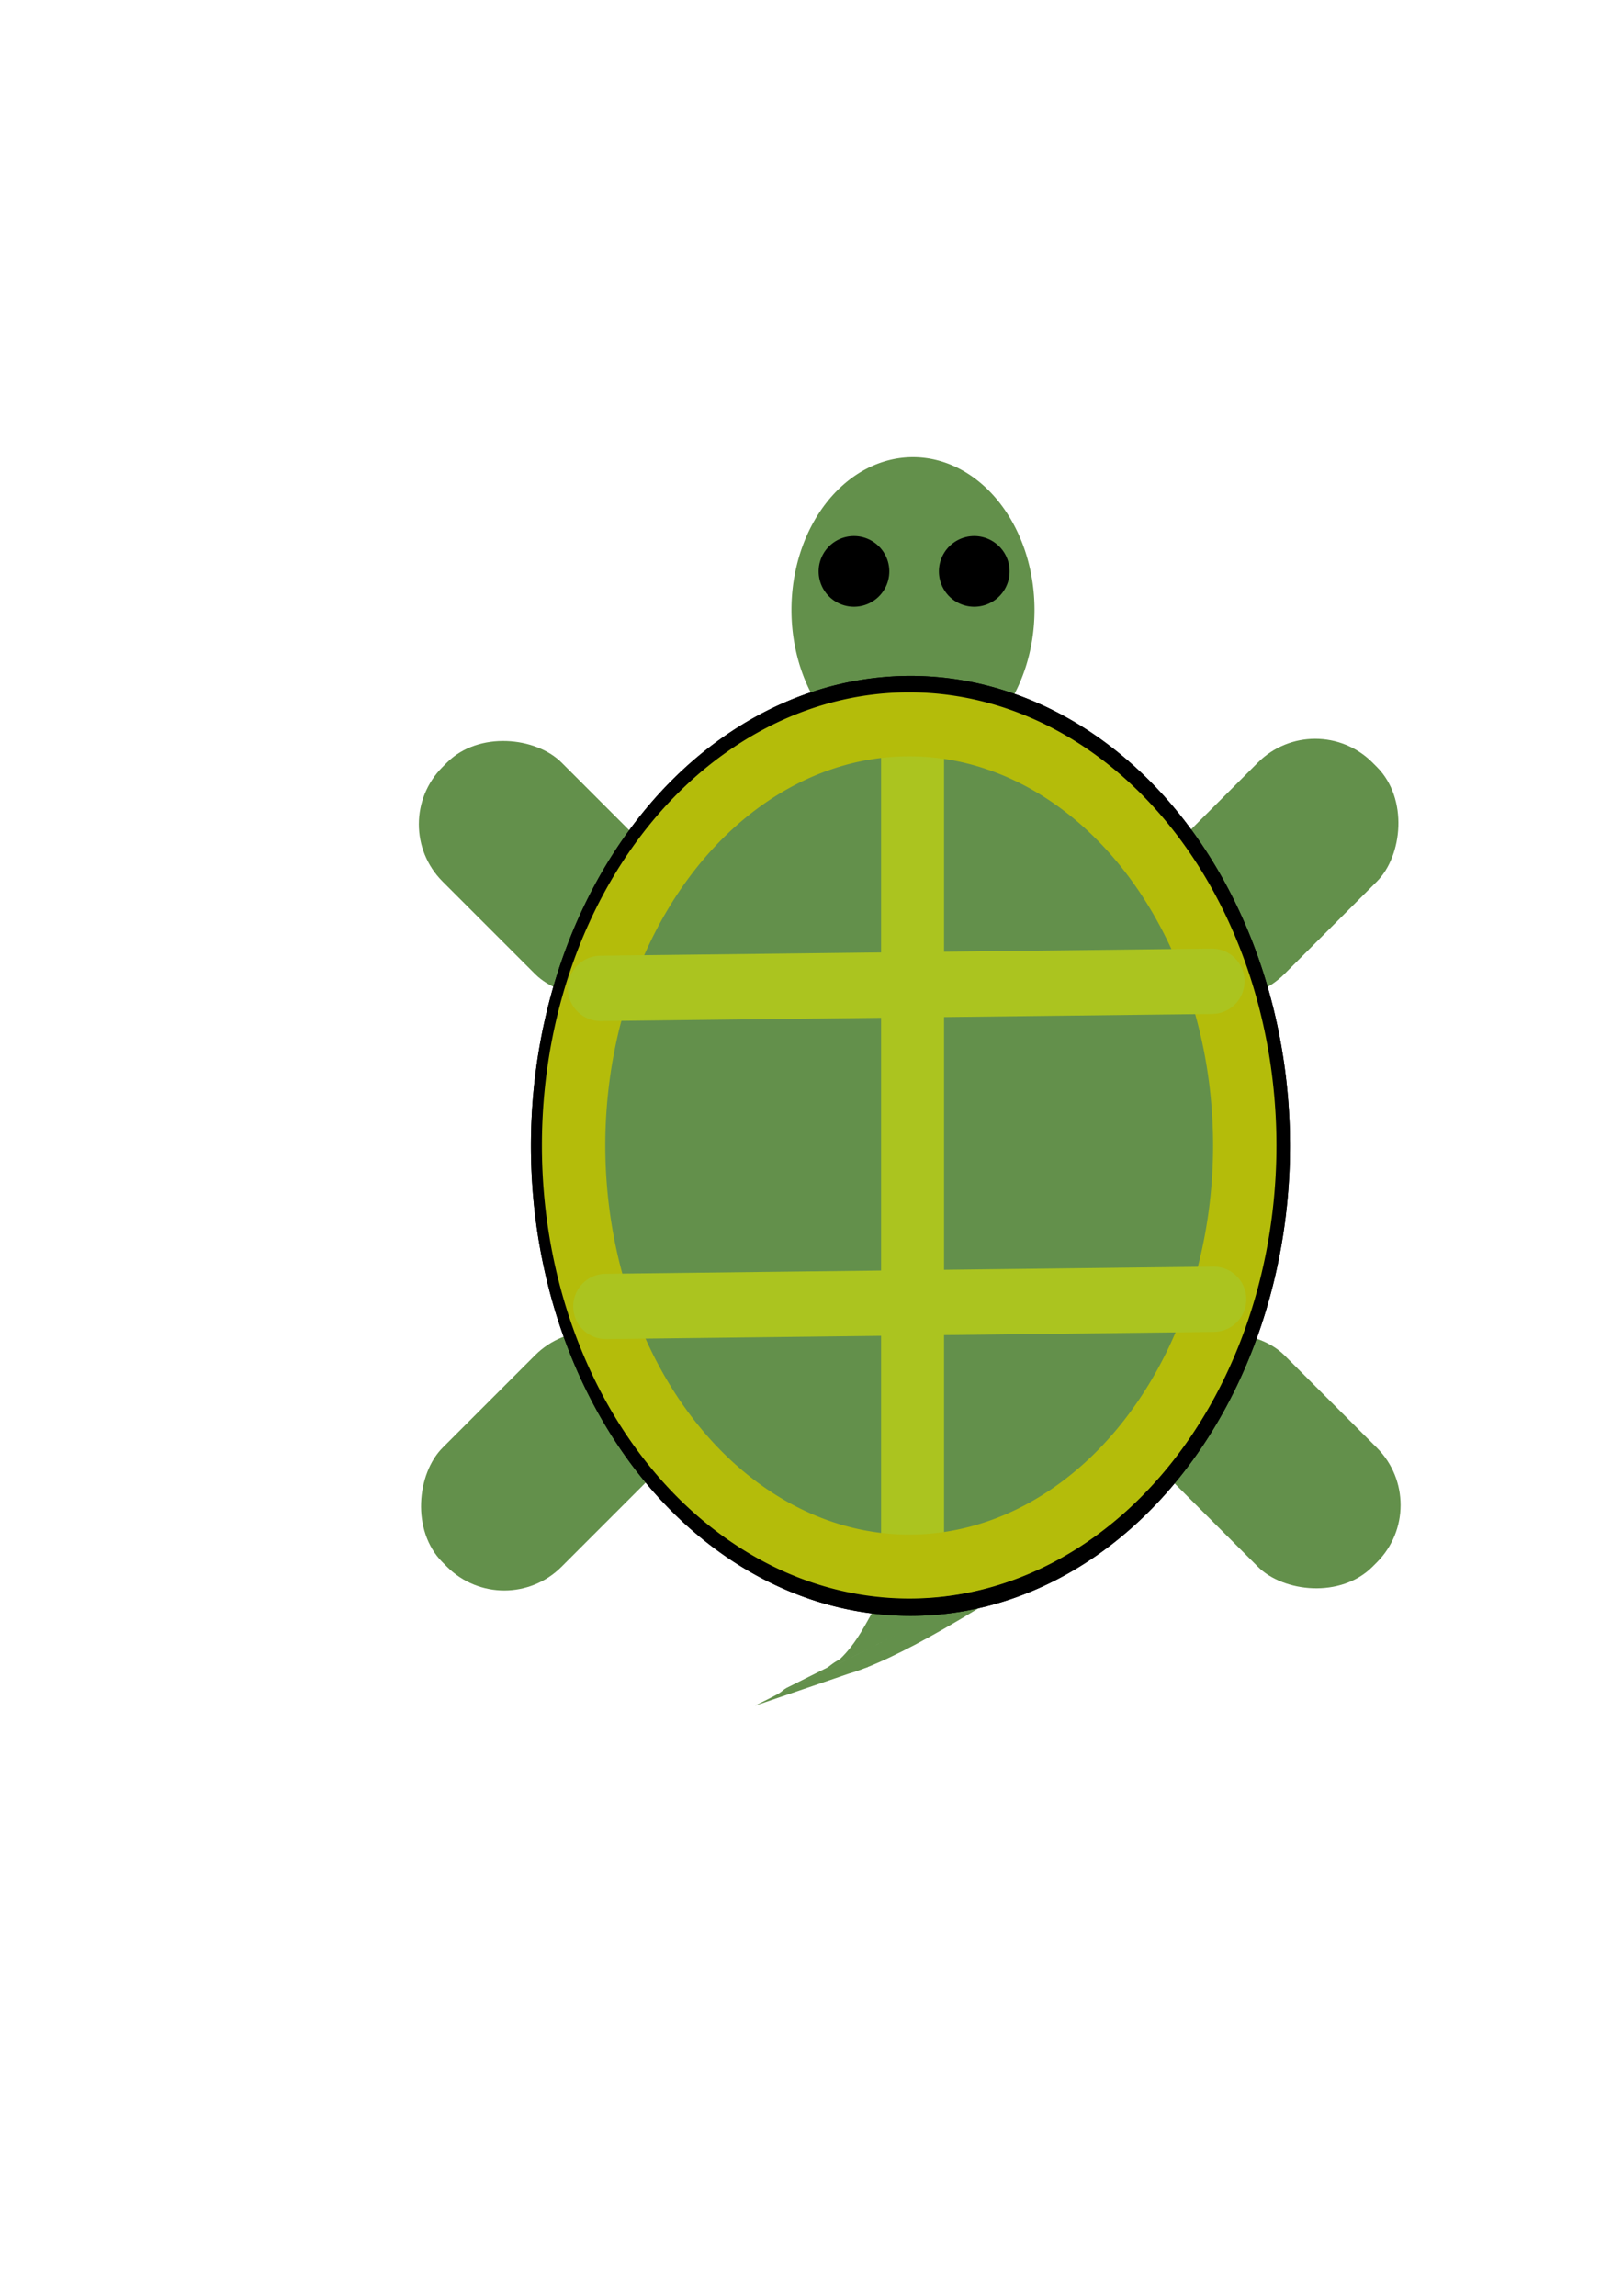 <?xml version="1.0" encoding="UTF-8" standalone="no"?>
<!-- Created with Inkscape (http://www.inkscape.org/) -->
<svg
   xmlns:dc="http://purl.org/dc/elements/1.1/"
   xmlns:cc="http://creativecommons.org/ns#"
   xmlns:rdf="http://www.w3.org/1999/02/22-rdf-syntax-ns#"
   xmlns:svg="http://www.w3.org/2000/svg"
   xmlns="http://www.w3.org/2000/svg"
   xmlns:sodipodi="http://sodipodi.sourceforge.net/DTD/sodipodi-0.dtd"
   xmlns:inkscape="http://www.inkscape.org/namespaces/inkscape"
   width="744.094"
   height="1052.362"
   id="svg2"
   sodipodi:version="0.32"
   inkscape:version="0.46"
   sodipodi:docname="turtle_green.svg"
   inkscape:output_extension="org.inkscape.output.svg.inkscape"
   inkscape:export-filename="/home/sgraham/skulpt/turtle/turtle_green.png"
   inkscape:export-xdpi="90"
   inkscape:export-ydpi="90">
  <defs
     id="defs4">
    <inkscape:perspective
       sodipodi:type="inkscape:persp3d"
       inkscape:vp_x="0 : 526.18109 : 1"
       inkscape:vp_y="0 : 1000 : 0"
       inkscape:vp_z="744.09448 : 526.18109 : 1"
       inkscape:persp3d-origin="372.04724 : 350.78739 : 1"
       id="perspective10" />
  </defs>
  <sodipodi:namedview
     id="base"
     pagecolor="#ffffff"
     bordercolor="#666666"
     borderopacity="1.0"
     gridtolerance="10000"
     guidetolerance="10"
     objecttolerance="10"
     inkscape:pageopacity="0.0"
     inkscape:pageshadow="2"
     inkscape:zoom="1.2347438"
     inkscape:cx="405.35974"
     inkscape:cy="545.58427"
     inkscape:document-units="px"
     inkscape:current-layer="layer1"
     showgrid="false"
     inkscape:window-width="1192"
     inkscape:window-height="1024"
     inkscape:window-x="129"
     inkscape:window-y="25" />
  <g
     inkscape:label="Layer 1"
     inkscape:groupmode="layer"
     id="layer1">
    <path
       sodipodi:type="arc"
       style="fill:#63904b;fill-opacity:1"
       id="path2387"
       sodipodi:cx="527.14288"
       sodipodi:cy="325.21933"
       sodipodi:rx="55.714287"
       sodipodi:ry="90"
       d="M 582.857,325.219 A 55.714,90 0 1 1 471.429,325.219 A 55.714,90 0 1 1 582.857,325.219 z"
       transform="matrix(1,0,0,0.778,-108.571,26.557)"
       inkscape:export-filename="/home/sgraham/skulpt/turtle/turtle_small.png"
       inkscape:export-xdpi="10.063671"
       inkscape:export-ydpi="10.063671" />
    <rect
       style="fill:#63904b;fill-opacity:1;stroke:#ffffff;stroke-width:0;stroke-linecap:round;stroke-linejoin:miter;stroke-miterlimit:10;stroke-dasharray:none;stroke-opacity:1"
       id="rect3161"
       width="77.143"
       height="134.286"
       x="-142.267"
       y="392.127"
       ry="37.143"
       transform="matrix(0.707,-0.707,0.707,0.707,0,0)"
       inkscape:export-filename="/home/sgraham/skulpt/turtle/turtle_small.png"
       inkscape:export-xdpi="10.063671"
       inkscape:export-ydpi="10.063671" />
    <rect
       style="fill:#63904b;fill-opacity:1;stroke:#ffffff;stroke-width:0;stroke-linecap:round;stroke-linejoin:miter;stroke-miterlimit:10;stroke-dasharray:none;stroke-opacity:1"
       id="rect3159"
       width="77.143"
       height="134.286"
       x="-100.043"
       y="818.613"
       ry="37.143"
       transform="matrix(0.707,-0.707,0.707,0.707,0,0)"
       inkscape:export-filename="/home/sgraham/skulpt/turtle/turtle_small.png"
       inkscape:export-xdpi="10.063671"
       inkscape:export-ydpi="10.063671" />
    <rect
       style="fill:#63904b;fill-opacity:1;stroke:#ffffff;stroke-width:0;stroke-linecap:round;stroke-linejoin:miter;stroke-miterlimit:10;stroke-dasharray:none;stroke-opacity:1"
       id="rect3163"
       width="77.143"
       height="134.286"
       x="655.053"
       y="-197.803"
       ry="37.143"
       transform="matrix(0.707,0.707,-0.707,0.707,0,0)"
       inkscape:export-filename="/home/sgraham/skulpt/turtle/turtle_small.png"
       inkscape:export-xdpi="10.063671"
       inkscape:export-ydpi="10.063671" />
    <rect
       style="fill:#63904b;fill-opacity:1;stroke:#ffffff;stroke-width:0;stroke-linecap:round;stroke-linejoin:miter;stroke-miterlimit:10;stroke-dasharray:none;stroke-opacity:1"
       id="rect3165"
       width="77.143"
       height="134.286"
       x="612.829"
       y="228.684"
       ry="37.143"
       transform="matrix(0.707,0.707,-0.707,0.707,0,0)"
       inkscape:export-filename="/home/sgraham/skulpt/turtle/turtle_small.png"
       inkscape:export-xdpi="10.063671"
       inkscape:export-ydpi="10.063671" />
    <path
       style="fill:#63904b;fill-opacity:1;stroke:#ffffff;stroke-width:0;stroke-linecap:round;stroke-linejoin:miter;stroke-miterlimit:10;stroke-dasharray:none;stroke-opacity:1"
       id="path3189"
       d="M 484.767,682.171 C 476.57,690.97 470.882,701.125 464.813,711.041 C 459.442,719.602 455.596,728.816 449.176,736.865 C 356.778,793.517 374.458,754.828 397.926,764.17 L 346.117,781.861 C 508.256,700.604 359.398,775.21 353.558,778.118 C 352.287,778.751 356.094,776.836 357.284,776.095 C 358.484,775.348 359.434,774.309 360.711,773.664 C 381.734,763.057 402.991,752.8 424.132,742.368 C 447.854,731.054 413.316,747.5 371.879,768.441 C 370.76,769.007 374.677,766.885 375.81,766.339 C 380.03,764.309 377.978,765.336 381.709,762.607 C 382.783,761.822 383.986,761.176 385.125,760.46 C 392.833,753.118 397.026,744.048 402.066,735.25 C 408.311,725.569 413.368,715.393 420.318,706.058 L 484.767,682.171 z"
       sodipodi:nodetypes="cccccssscssscccc"
       inkscape:export-filename="/home/sgraham/skulpt/turtle/turtle_small.png"
       inkscape:export-xdpi="10.063671"
       inkscape:export-ydpi="10.063671" />
    <path
       sodipodi:type="arc"
       style="fill:#63904b;fill-opacity:1;stroke:#000000;stroke-width:8;stroke-miterlimit:4;stroke-dasharray:none"
       id="path3217"
       sodipodi:cx="604.28571"
       sodipodi:cy="595.2193"
       sodipodi:rx="170"
       sodipodi:ry="211.42857"
       d="M 774.286,595.219 A 170,211.429 0 1 1 434.286,595.219 A 170,211.429 0 1 1 774.286,595.219 z"
       transform="translate(-186.86,-69.973)"
       inkscape:export-filename="/home/sgraham/skulpt/turtle/turtle_small.png"
       inkscape:export-xdpi="10.063671"
       inkscape:export-ydpi="10.063671" />
    <path
       style="fill:none;fill-rule:evenodd;stroke:#abc41f;stroke-width:28.87;stroke-linecap:round;stroke-linejoin:miter;stroke-miterlimit:4;stroke-dasharray:none;stroke-opacity:1"
       d="M 418.382,336.086 L 418.382,713.79"
       id="path3215"
       inkscape:export-filename="/home/sgraham/skulpt/turtle/turtle_small.png"
       inkscape:export-xdpi="10.063671"
       inkscape:export-ydpi="10.063671" />
    <path
       sodipodi:type="arc"
       style="fill:none;fill-opacity:1;stroke:#000000;stroke-width:8;stroke-miterlimit:4;stroke-dasharray:none;stroke-opacity:1"
       id="path2385"
       sodipodi:cx="604.28571"
       sodipodi:cy="595.2193"
       sodipodi:rx="170"
       sodipodi:ry="211.42857"
       d="M 774.286,595.219 A 170,211.429 0 1 1 434.286,595.219 A 170,211.429 0 1 1 774.286,595.219 z"
       transform="translate(-186.86,-69.973)"
       inkscape:export-filename="/home/sgraham/skulpt/turtle/turtle_small.png"
       inkscape:export-xdpi="10.063671"
       inkscape:export-ydpi="10.063671" />
    <path
       sodipodi:type="arc"
       style="fill:none;fill-opacity:1;stroke:#b4bc0a;stroke-width:32.114;stroke-miterlimit:4;stroke-dasharray:none;stroke-opacity:1"
       id="path3219"
       sodipodi:cx="604.28571"
       sodipodi:cy="595.2193"
       sodipodi:rx="170"
       sodipodi:ry="211.42857"
       d="M 774.286,595.219 A 170,211.429 0 1 1 434.286,595.219 A 170,211.429 0 1 1 774.286,595.219 z"
       transform="matrix(0.905,0,0,0.913,-130.049,-18.388)"
       inkscape:export-filename="/home/sgraham/skulpt/turtle/turtle_small.png"
       inkscape:export-xdpi="10.063671"
       inkscape:export-ydpi="10.063671" />
    <path
       style="fill:none;fill-rule:evenodd;stroke:#abc41f;stroke-width:29.97;stroke-linecap:round;stroke-linejoin:miter;stroke-miterlimit:4;stroke-dasharray:none;stroke-opacity:1"
       d="M 275.346,453.063 L 555.596,449.793"
       id="path3221"
       inkscape:export-filename="/home/sgraham/skulpt/turtle/turtle_small.png"
       inkscape:export-xdpi="10.063671"
       inkscape:export-ydpi="10.063671" />
    <path
       style="fill:none;fill-rule:evenodd;stroke:#abc41f;stroke-width:29.924;stroke-linecap:round;stroke-linejoin:miter;stroke-miterlimit:4;stroke-dasharray:none;stroke-opacity:1"
       d="M 277.766,598.851 L 556.415,595.563"
       id="path3225"
       inkscape:export-filename="/home/sgraham/skulpt/turtle/turtle_small.png"
       inkscape:export-xdpi="10.063671"
       inkscape:export-ydpi="10.063671" />
    <path
       sodipodi:type="arc"
       style="fill:#000000;fill-opacity:1;stroke:none;stroke-width:30;stroke-linecap:round;stroke-linejoin:miter;stroke-miterlimit:4;stroke-dasharray:none;stroke-opacity:1"
       id="path3229"
       sodipodi:cx="393.60391"
       sodipodi:cy="261.91483"
       sodipodi:rx="6.4790769"
       sodipodi:ry="6.4790769"
       d="M 400.083,261.915 A 6.479,6.479 0 1 1 387.125,261.915 A 6.479,6.479 0 1 1 400.083,261.915 z"
       transform="matrix(2.5,0,0,2.5,-592.491,-392.872)"
       inkscape:export-filename="/home/sgraham/skulpt/turtle/turtle_small.png"
       inkscape:export-xdpi="10.063671"
       inkscape:export-ydpi="10.063671" />
    <path
       sodipodi:type="arc"
       style="fill:#000000;fill-opacity:1;stroke:none;stroke-width:30;stroke-linecap:round;stroke-linejoin:miter;stroke-miterlimit:4;stroke-dasharray:none;stroke-opacity:1"
       id="path3231"
       sodipodi:cx="393.60391"
       sodipodi:cy="261.91483"
       sodipodi:rx="6.4790769"
       sodipodi:ry="6.4790769"
       d="M 400.083,261.915 A 6.479,6.479 0 1 1 387.125,261.915 A 6.479,6.479 0 1 1 400.083,261.915 z"
       transform="matrix(2.5,0,0,2.5,-537.347,-392.872)"
       inkscape:export-filename="/home/sgraham/skulpt/turtle/turtle_small.png"
       inkscape:export-xdpi="10.063671"
       inkscape:export-ydpi="10.063671" />
  </g>
</svg>
